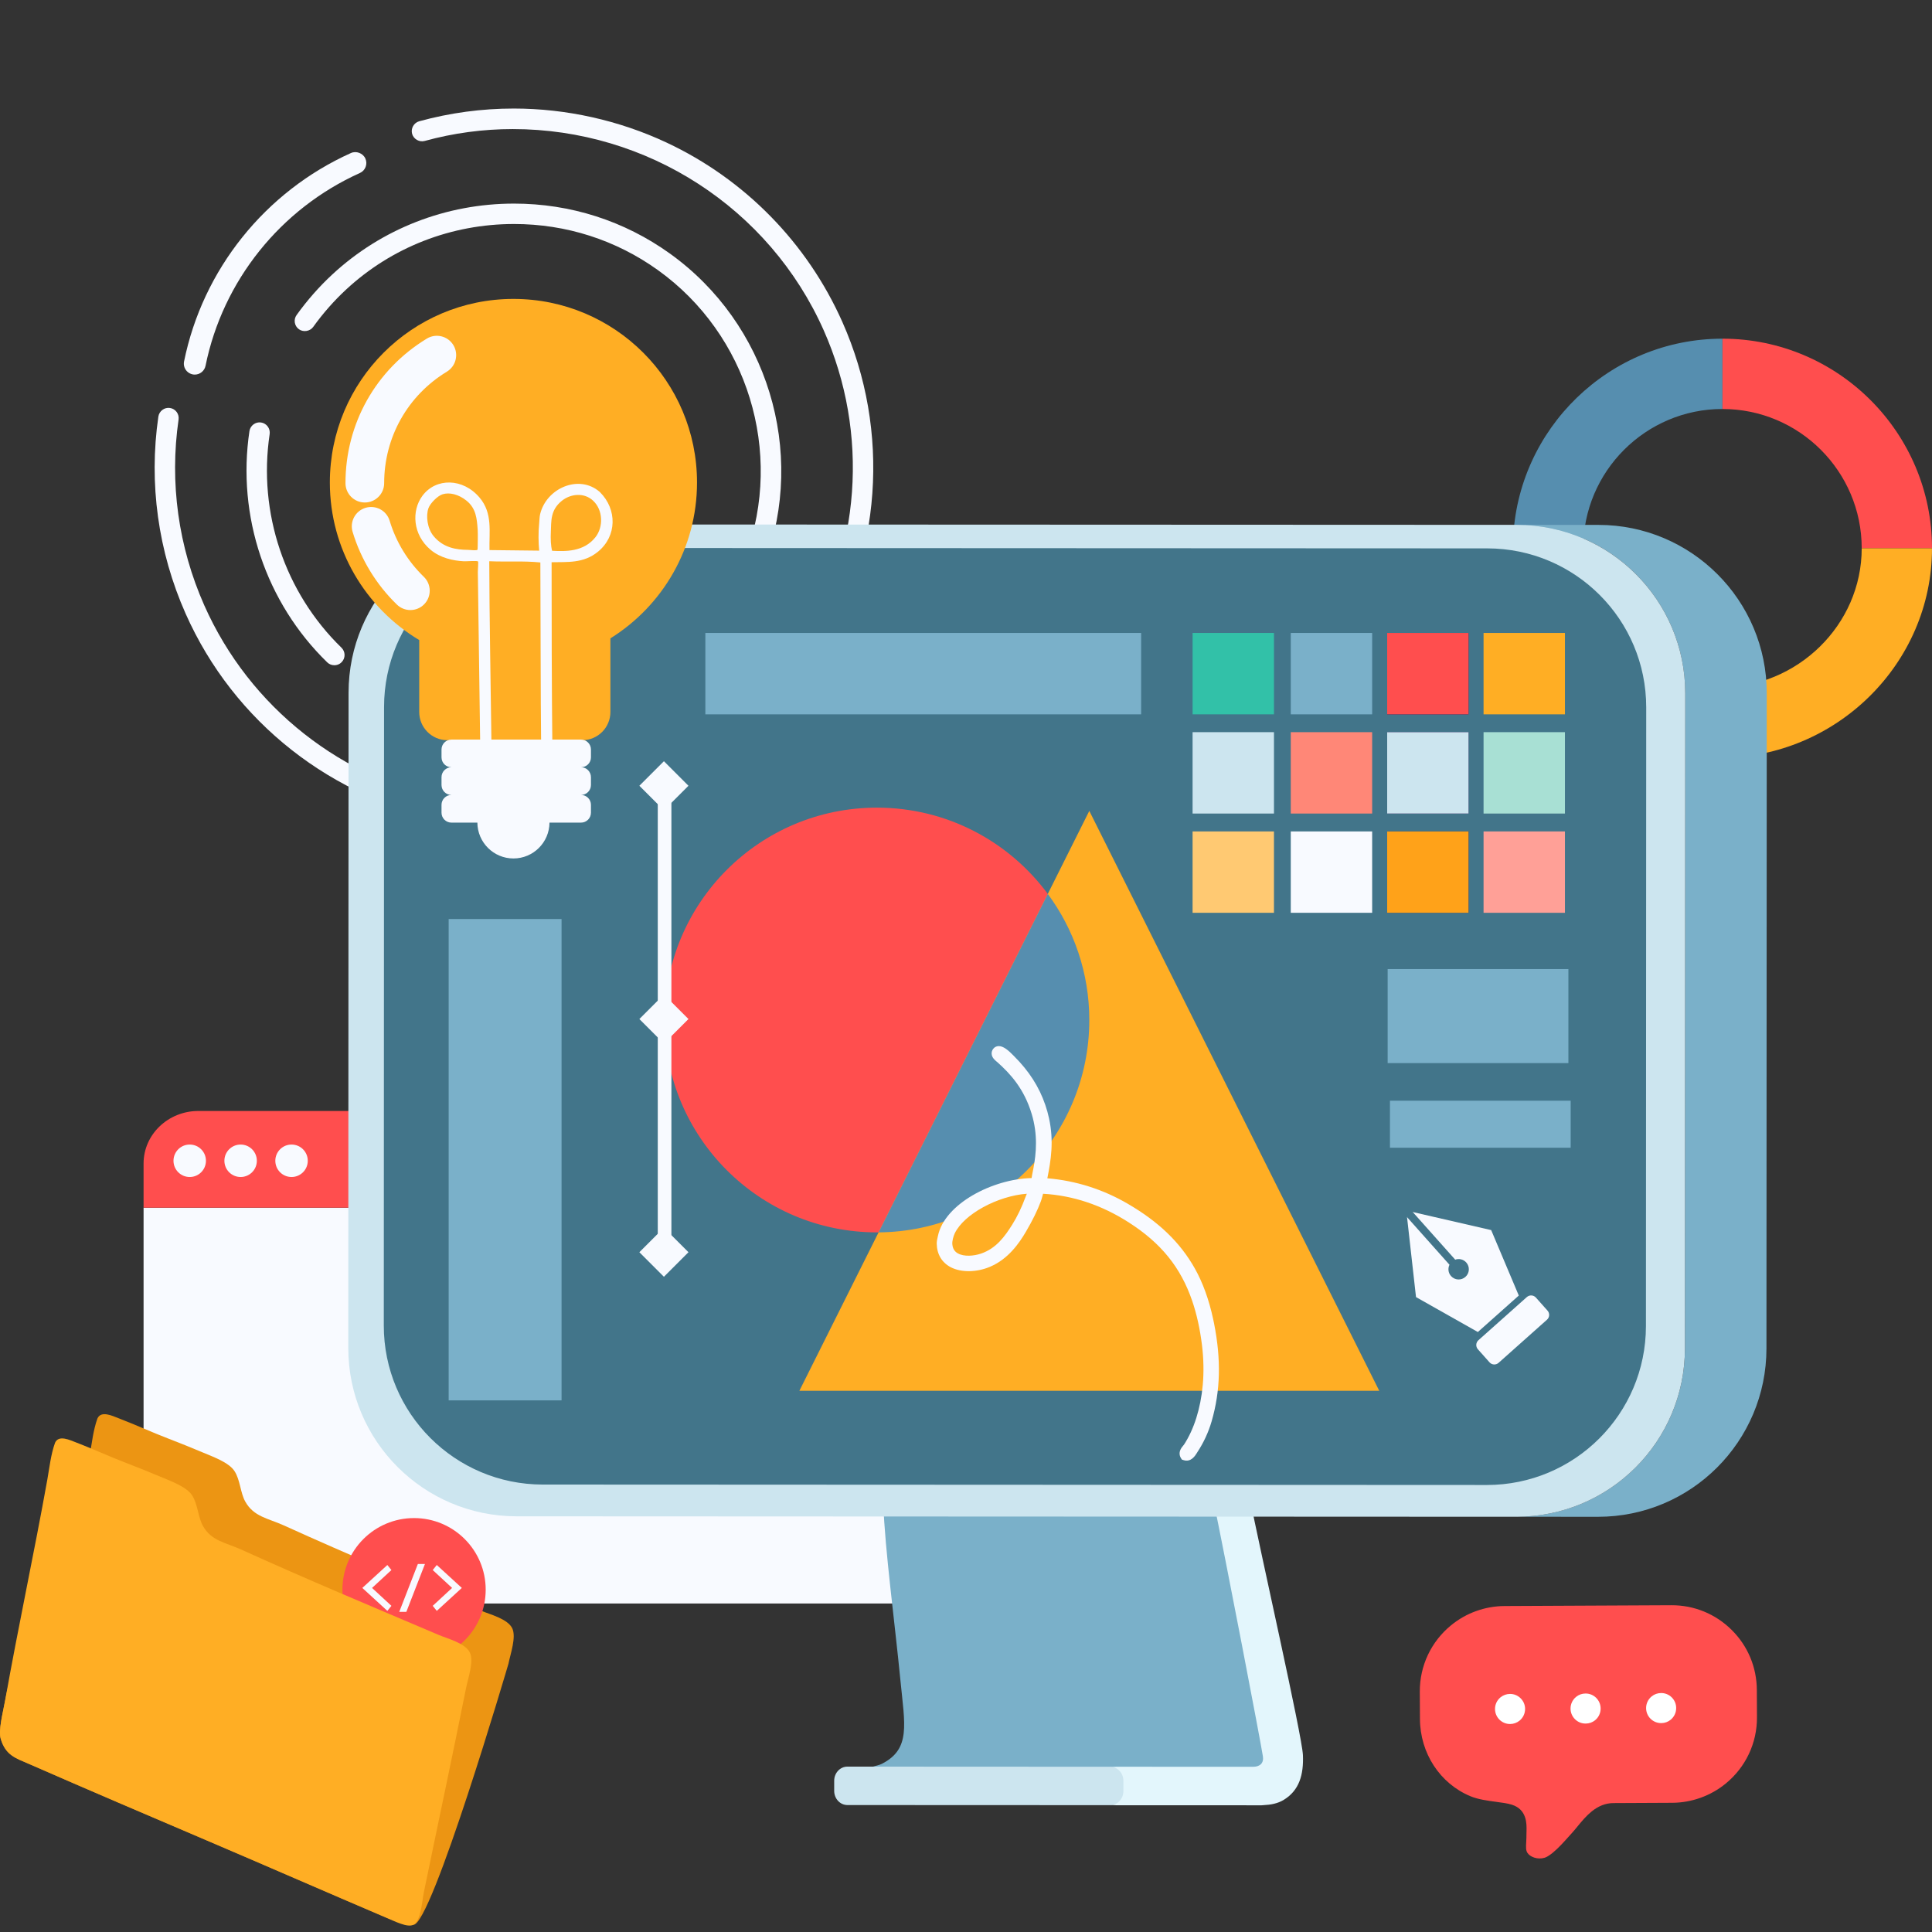 <svg width="89" height="89" viewBox="0 0 89 89" fill="none" xmlns="http://www.w3.org/2000/svg">
<rect x="0" y="0" width="89" height="89" fill="#333333" stroke="none"/>
<g id="design-software 1">
<g id="Group">
<g id="Group_2">
<g id="Group_3">
<path id="Vector" d="M38.807 14.838C37.189 11.196 34.314 8.259 30.709 6.569C28.519 5.543 26.084 5 23.668 5C22.195 5 20.73 5.197 19.313 5.586C19.194 5.619 19.093 5.697 19.03 5.807C18.968 5.917 18.952 6.043 18.984 6.164C19.052 6.409 19.317 6.56 19.563 6.493C20.884 6.13 22.249 5.946 23.621 5.946C29.823 5.946 35.446 9.587 37.947 15.22C40.055 19.97 39.658 25.444 36.888 29.861C36.776 30.027 36.763 30.226 36.853 30.395C36.935 30.549 37.086 30.644 37.246 30.644C37.343 30.644 37.529 30.608 37.687 30.359C40.623 25.675 41.041 19.873 38.807 14.838Z" fill="#F8FAFF"/>
<path id="Vector_2" d="M20.848 36.899C15.772 35.954 11.497 32.585 9.411 27.887C8.215 25.191 7.805 22.231 8.226 19.327C8.244 19.203 8.213 19.079 8.138 18.978C8.062 18.877 7.953 18.812 7.828 18.794C7.572 18.755 7.332 18.94 7.295 19.192C6.848 22.272 7.282 25.41 8.551 28.269C10.769 33.266 15.318 36.84 20.725 37.831C20.776 37.839 20.825 37.842 20.87 37.842C21.23 37.842 21.408 37.644 21.426 37.448C21.444 37.229 21.273 36.974 20.848 36.899Z" fill="#F8FAFF"/>
<path id="Vector_3" d="M12.026 19.462C11.768 19.423 11.529 19.607 11.491 19.858C10.905 23.776 12.244 27.759 15.074 30.512C15.162 30.598 15.279 30.645 15.402 30.645C15.455 30.645 15.507 30.637 15.557 30.619C15.626 30.595 15.689 30.555 15.739 30.502C15.827 30.412 15.875 30.293 15.873 30.168C15.871 30.043 15.82 29.925 15.73 29.837C13.117 27.295 11.881 23.617 12.422 19.998C12.46 19.742 12.283 19.501 12.026 19.462Z" fill="#F8FAFF"/>
<path id="Vector_4" d="M8.873 17.246C8.907 17.253 8.94 17.256 8.974 17.256C9.212 17.256 9.42 17.086 9.468 16.852C10.262 12.937 12.921 9.616 16.578 7.97C16.701 7.915 16.795 7.815 16.843 7.689C16.891 7.562 16.886 7.426 16.831 7.303C16.721 7.057 16.412 6.938 16.165 7.05C12.211 8.829 9.338 12.418 8.479 16.651C8.441 16.84 8.511 17.03 8.663 17.149C8.725 17.197 8.797 17.23 8.873 17.246Z" fill="#F8FAFF"/>
<path id="Vector_5" d="M30.855 11.677C28.757 10.173 26.276 9.379 23.679 9.379C20.555 9.379 17.584 10.537 15.313 12.639C14.707 13.2 14.152 13.831 13.664 14.511C13.59 14.613 13.561 14.738 13.581 14.861C13.602 14.985 13.669 15.095 13.772 15.168C13.975 15.314 14.283 15.263 14.428 15.06C14.878 14.433 15.39 13.851 15.953 13.33C18.05 11.388 20.794 10.319 23.679 10.319C26.078 10.319 28.37 11.053 30.307 12.442C34.443 15.407 36.107 20.819 34.353 25.609C34.265 25.884 34.376 26.142 34.63 26.251C34.683 26.274 34.743 26.286 34.802 26.286C34.99 26.286 35.148 26.173 35.222 25.981C37.152 20.785 35.356 14.903 30.855 11.677Z" fill="#F8FAFF"/>
</g>
<g id="Group_4">
<path id="Vector_6" fill-rule="evenodd" clip-rule="evenodd" d="M6.614 55.633V71.448C6.614 72.785 7.746 73.868 9.141 73.868H53.026C54.421 73.868 55.552 72.785 55.552 71.448V55.633H6.614Z" fill="#F8FAFF"/>
<g id="Group_5">
<path id="Vector_7" fill-rule="evenodd" clip-rule="evenodd" d="M55.552 53.598C55.552 52.261 54.422 51.178 53.026 51.178H9.141C7.746 51.178 6.614 52.261 6.614 53.598V55.634H55.552V53.598H55.552Z" fill="#FF4E4E"/>
<g id="Group_6">
<path id="Vector_8" d="M9.487 53.472C9.487 53.886 9.153 54.22 8.739 54.22C8.327 54.22 7.992 53.886 7.992 53.472C7.992 53.06 8.327 52.725 8.739 52.725C9.153 52.725 9.487 53.06 9.487 53.472Z" fill="#F8FAFF"/>
<path id="Vector_9" d="M11.832 53.472C11.832 53.886 11.498 54.22 11.085 54.22C10.671 54.22 10.337 53.886 10.337 53.472C10.337 53.06 10.671 52.725 11.085 52.725C11.498 52.725 11.832 53.06 11.832 53.472Z" fill="#F8FAFF"/>
<path id="Vector_10" d="M14.178 53.472C14.178 53.886 13.844 54.22 13.43 54.22C13.017 54.22 12.683 53.886 12.683 53.472C12.683 53.06 13.017 52.725 13.43 52.725C13.844 52.725 14.178 53.06 14.178 53.472Z" fill="#F8FAFF"/>
</g>
</g>
</g>
<g id="Group_7">
<path id="Vector_11" d="M69.701 24.914C69.699 24.951 69.691 25.076 69.685 25.256C70.168 25.369 70.292 25.954 70.062 26.315C70.149 26.416 70.201 26.544 70.219 26.677L72.933 25.255C72.933 21.717 75.811 18.84 79.348 18.84V15.602C74.139 15.602 69.88 19.749 69.701 24.914Z" fill="#568EAF"/>
<path id="Vector_12" d="M79.348 15.602V18.841C82.884 18.841 85.762 21.717 85.762 25.255H89C89 19.932 84.671 15.602 79.348 15.602Z" fill="#FF4E4E"/>
<path id="Vector_13" d="M79.255 31.669V34.909C84.577 34.909 89 30.578 89 25.256H85.762C85.762 28.793 82.791 31.669 79.255 31.669Z" fill="#FFAE24"/>
</g>
</g>
<g id="Group_8">
<path id="Vector_14" d="M5.47 65.336C6.262 65.639 7 65.982 7.779 66.28C8.389 66.514 8.785 66.677 9.347 66.912C9.842 67.118 10.544 67.373 10.801 67.766C11.068 68.174 11.068 68.756 11.299 69.173C11.689 69.874 12.355 69.943 13.075 70.27C16.088 71.638 19.059 72.877 22.163 74.2C22.55 74.364 23.397 74.573 23.601 75.017C23.787 75.423 23.517 76.175 23.423 76.641C23.423 76.641 19.87 88.737 19.039 88.668C18.729 88.642 18.166 88.498 17.774 88.331C15.107 87.194 12.084 85.873 9.545 84.79C6.838 83.637 4.097 82.466 1.317 81.25C0.735 80.995 0.262 80.867 0.034 80.105C-0.085 79.702 0.139 78.883 0.235 78.342C0.837 74.943 3.53 70.402 4.132 67.049C4.233 66.482 4.292 65.887 4.488 65.345C4.656 64.969 5.175 65.222 5.47 65.336Z" fill="#EC9513"/>
<path id="Vector_15" d="M22.374 73.231C22.374 75.053 20.897 76.531 19.073 76.531C17.252 76.531 15.774 75.053 15.774 73.231C15.774 71.409 17.252 69.932 19.073 69.932C20.897 69.932 22.374 71.409 22.374 73.231Z" fill="#FF4E4E"/>
<path id="Vector_16" d="M17.844 72.094L16.691 73.15L17.844 74.207L18.031 73.975L17.139 73.15L18.031 72.326L17.844 72.094Z" fill="#F8FAFF"/>
<path id="Vector_17" d="M18.392 74.252H18.719L19.576 72.047H19.249L18.392 74.252Z" fill="#F8FAFF"/>
<path id="Vector_18" d="M20.121 72.094L19.934 72.326L20.826 73.15L19.934 73.975L20.121 74.207L21.274 73.15L20.121 72.094Z" fill="#F8FAFF"/>
<path id="Vector_19" d="M3.518 66.453C4.309 66.757 5.047 67.099 5.826 67.398C6.436 67.632 6.832 67.795 7.395 68.029C7.889 68.235 8.591 68.491 8.848 68.882C9.116 69.292 9.115 69.874 9.347 70.291C9.736 70.991 10.402 71.06 11.123 71.387C14.136 72.755 17.106 73.994 20.211 75.316C20.598 75.482 21.445 75.691 21.648 76.135C21.835 76.54 21.564 77.292 21.471 77.758C20.833 80.948 20.194 83.923 19.527 87.163C19.439 87.587 19.395 88.484 19.039 88.668C18.763 88.81 18.166 88.498 17.774 88.331C15.107 87.194 12.085 85.872 9.545 84.79C6.838 83.637 4.097 82.466 1.317 81.249C0.735 80.995 0.262 80.866 0.035 80.105C-0.086 79.702 0.14 78.883 0.235 78.342C0.838 74.943 1.578 71.52 2.179 68.166C2.28 67.6 2.34 67.005 2.536 66.462C2.703 66.085 3.222 66.34 3.518 66.453Z" fill="#FFAE24"/>
</g>
<g id="Group_9">
<path id="Vector_20" d="M66.845 74.871C67.537 74.303 68.412 73.988 69.308 73.984L76.991 73.947C78.039 73.942 79.025 74.345 79.77 75.083C80.514 75.82 80.927 76.803 80.931 77.852L80.937 79.107C80.944 80.295 80.418 81.408 79.498 82.161C78.806 82.729 77.93 83.043 77.035 83.048L74.328 83.061C73.965 83.063 73.631 83.193 73.308 83.458C73.064 83.658 72.859 83.906 72.678 84.127C72.593 84.231 72.513 84.328 72.435 84.415C72.39 84.464 72.342 84.517 72.291 84.575C72.069 84.824 71.793 85.133 71.527 85.351C71.341 85.503 71.223 85.559 71.155 85.579C70.829 85.678 70.492 85.543 70.369 85.363C70.288 85.244 70.292 85.108 70.308 84.837C70.313 84.729 70.32 84.606 70.318 84.475C70.318 84.434 70.319 84.392 70.321 84.347C70.329 84.023 70.346 83.35 69.636 83.133C69.44 83.072 69.199 83.04 68.921 83.004C68.534 82.952 68.095 82.894 67.741 82.747C66.334 82.163 65.418 80.764 65.412 79.182L65.405 77.925C65.401 76.737 65.925 75.624 66.845 74.871Z" fill="#FF4E4E"/>
<g id="Group_10">
<path id="Vector_21" d="M69.124 78.189C69.249 78.088 69.399 78.034 69.56 78.033C69.744 78.031 69.918 78.103 70.05 78.234C70.18 78.363 70.255 78.536 70.255 78.722C70.256 78.932 70.164 79.129 70.001 79.263C69.877 79.363 69.727 79.418 69.567 79.419C69.184 79.422 68.872 79.112 68.87 78.73C68.868 78.52 68.96 78.323 69.124 78.189Z" fill="white"/>
<path id="Vector_22" d="M72.604 78.169C72.727 78.068 72.878 78.014 73.039 78.014C73.421 78.011 73.733 78.319 73.735 78.702C73.737 78.913 73.644 79.11 73.482 79.243C73.358 79.344 73.207 79.398 73.046 79.398C72.861 79.4 72.687 79.329 72.555 79.199C72.424 79.069 72.35 78.896 72.349 78.71C72.348 78.5 72.441 78.302 72.604 78.169Z" fill="white"/>
<path id="Vector_23" d="M76.084 78.148C76.208 78.047 76.358 77.993 76.519 77.992C76.704 77.99 76.878 78.061 77.011 78.192C77.141 78.322 77.215 78.495 77.215 78.681C77.217 78.89 77.124 79.088 76.962 79.222C76.837 79.323 76.687 79.377 76.527 79.377C76.341 79.378 76.167 79.307 76.035 79.177C75.904 79.048 75.831 78.874 75.83 78.689C75.828 78.479 75.921 78.282 76.084 78.148Z" fill="white"/>
</g>
</g>
<g id="Group_11">
<g id="Group_12">
<path id="Vector_24" fill-rule="evenodd" clip-rule="evenodd" d="M40.691 69.268C40.761 71.363 41.224 74.773 41.479 77.407C41.678 79.448 41.968 80.567 40.624 81.253C40.37 81.383 39.923 81.362 39.748 81.722C44.387 81.674 49.216 81.699 54.03 81.719C55.38 81.724 58.016 81.941 58.344 81.071C58.59 80.416 57.976 78.777 57.82 78.05C57.154 74.912 56.594 71.865 55.863 68.949C50.853 68.999 45.762 69.145 40.691 69.268Z" fill="#7AB0C9"/>
<path id="Vector_25" fill-rule="evenodd" clip-rule="evenodd" d="M51.42 81.387L57.748 81.389C58.04 81.381 58.225 81.221 58.177 80.909C58.083 80.279 56.496 71.994 55.863 68.95C55.863 68.902 55.866 68.859 55.932 68.865C56.357 69.016 57.201 68.866 57.544 68.863C58.045 71.43 59.984 79.953 60.021 80.852C60.057 81.751 59.856 82.475 59.137 82.913C58.859 83.083 58.538 83.141 58.197 83.157C58.17 83.158 58.145 83.163 58.119 83.163L51.42 83.161C50.849 83.16 50.384 82.763 50.385 82.274C50.385 81.784 50.849 81.387 51.42 81.387Z" fill="#E3F6FC"/>
<path id="Vector_26" fill-rule="evenodd" clip-rule="evenodd" d="M38.428 82.498C38.428 82.859 38.7 83.151 39.037 83.152L51.142 83.157C51.478 83.157 51.751 82.865 51.751 82.504V82.04C51.751 81.679 51.479 81.387 51.142 81.387L39.037 81.381C38.701 81.381 38.428 81.673 38.428 82.034L38.428 82.498Z" fill="#CCE5EF"/>
</g>
<g id="Group_13">
<g id="Group_14">
<path id="Vector_27" d="M77.619 62.118L77.632 31.938C77.634 27.653 74.163 24.18 69.878 24.178L73.634 24.18C77.918 24.181 81.39 27.655 81.388 31.939L81.374 62.119C81.372 66.403 77.898 69.875 73.613 69.873L69.858 69.871C74.143 69.872 77.618 66.401 77.619 62.118Z" fill="#7AB0C9"/>
<path id="Vector_28" d="M23.817 24.158L27.573 24.16L69.878 24.178C74.162 24.18 77.634 27.654 77.633 31.938L77.618 62.118C77.617 66.402 74.143 69.873 69.858 69.872L27.554 69.853L23.798 69.851C19.513 69.849 16.042 66.375 16.044 62.091L16.057 31.911C16.058 27.628 19.532 24.156 23.817 24.158Z" fill="#CCE5EF"/>
<path id="Vector_29" d="M25.021 25.242L28.568 25.244L68.513 25.262C72.559 25.264 75.837 28.543 75.835 32.589L75.822 61.087C75.82 65.132 72.539 68.408 68.494 68.408L28.548 68.389L25.002 68.388C20.956 68.386 17.678 65.106 17.68 61.061L17.692 32.564C17.695 28.519 20.974 25.241 25.021 25.242Z" fill="#42758A"/>
</g>
<g id="Group_15">
<g id="Group_16">
<g id="Group_17">
<path id="Vector_30" d="M48.582 46.949C48.582 52.325 45.841 56.73 40.473 56.771C40.448 56.771 40.423 56.771 40.397 56.771C34.995 56.771 30.615 52.391 30.615 46.989C30.615 41.585 34.995 37.205 40.397 37.205C43.625 37.205 46.486 38.768 48.268 41.179C48.276 41.19 48.582 44.788 48.582 46.949Z" fill="#FF4E4E"/>
<path id="Vector_31" d="M63.536 64.067L50.18 37.355L36.825 64.067H63.536Z" fill="#FFAE24"/>
<path id="Vector_32" d="M50.18 46.989C50.18 44.814 49.47 42.805 48.268 41.18L40.473 56.771C45.841 56.729 50.18 52.367 50.18 46.989Z" fill="#568EAF"/>
</g>
<g id="Group_18">
<path id="Vector_33" d="M30.584 35.067L29.453 36.197L30.584 37.328L31.715 36.198L30.584 35.067Z" fill="#F8FAFF"/>
<path id="Vector_34" d="M30.584 45.812L29.453 46.943L30.584 48.074L31.715 46.943L30.584 45.812Z" fill="#F8FAFF"/>
<path id="Vector_35" d="M30.584 56.554L29.453 57.685L30.584 58.816L31.715 57.685L30.584 56.554Z" fill="#F8FAFF"/>
<path id="Vector_36" d="M30.615 57.391C30.442 57.391 30.301 57.25 30.301 57.077V36.9C30.301 36.727 30.441 36.586 30.615 36.586C30.788 36.586 30.929 36.727 30.929 36.9V57.077C30.929 57.25 30.788 57.391 30.615 57.391Z" fill="#F8FAFF"/>
</g>
</g>
<path id="Vector_37" d="M45.757 48.311C45.691 48.394 45.666 48.495 45.688 48.597C45.72 48.746 45.845 48.848 45.919 48.91L45.945 48.931C46.531 49.454 47.176 50.146 47.526 51.314C47.562 51.432 47.593 51.551 47.618 51.67C47.818 52.593 47.697 53.411 47.552 54.089C47.544 54.123 47.539 54.16 47.533 54.197C47.53 54.222 47.526 54.247 47.522 54.269C45.736 54.309 43.51 55.451 43.205 56.943L43.191 57.007C43.171 57.095 43.149 57.196 43.152 57.298C43.162 57.785 43.392 58.165 43.799 58.377C44.28 58.626 44.989 58.617 45.608 58.355C46.45 57.998 46.953 57.265 47.258 56.744C47.571 56.209 47.791 55.761 47.95 55.335C47.979 55.259 47.998 55.184 48.016 55.119C48.027 55.073 48.038 55.031 48.051 54.992C49.42 55.069 50.742 55.51 51.984 56.303C53.482 57.259 54.386 58.375 54.918 59.92C55.126 60.527 55.279 61.217 55.371 61.965C55.448 62.59 55.46 63.229 55.406 63.81C55.305 64.889 55.006 65.837 54.542 66.549C54.533 66.562 54.519 66.577 54.506 66.593C54.431 66.684 54.304 66.838 54.348 67.04C54.357 67.083 54.374 67.125 54.398 67.164L54.444 67.237L54.524 67.263C54.865 67.371 55.054 67.064 55.136 66.933L55.163 66.888C55.446 66.46 55.673 65.969 55.817 65.469C56.221 64.069 56.258 62.642 55.93 60.979C55.916 60.909 55.902 60.838 55.886 60.767C55.693 59.872 55.41 59.09 55.045 58.44C54.37 57.238 53.387 56.289 51.952 55.453C50.804 54.784 49.558 54.39 48.247 54.279C48.414 53.446 48.554 52.574 48.325 51.517C48.281 51.313 48.224 51.105 48.153 50.9C47.871 50.071 47.401 49.336 46.714 48.653L46.692 48.63C46.463 48.395 46.22 48.179 45.995 48.19C45.9 48.195 45.816 48.237 45.757 48.311ZM47.243 55.138C47.063 55.627 46.861 56.046 46.628 56.417C46.287 56.958 45.896 57.507 45.193 57.748C44.867 57.859 44.412 57.9 44.126 57.739C43.995 57.666 43.916 57.556 43.883 57.405C43.877 57.376 43.872 57.347 43.87 57.315C43.857 57.177 43.918 56.95 43.981 56.817C44.404 55.929 45.958 55.092 47.302 54.991C47.298 55.001 47.294 55.011 47.29 55.021C47.274 55.059 47.257 55.099 47.243 55.138Z" fill="#F8FAFF"/>
<g id="Group_19">
<path id="Vector_38" d="M72.355 50.705H64.03V52.872H72.355V50.705Z" fill="#7AB0C9"/>
<path id="Vector_39" d="M72.25 44.641H63.924V48.973H72.25V44.641Z" fill="#7AB0C9"/>
<path id="Vector_40" d="M25.869 42.336H20.668V64.51H25.869V42.336Z" fill="#7AB0C9"/>
<path id="Vector_41" d="M52.568 29.158H32.493V32.907H52.568V29.158Z" fill="#7AB0C9"/>
<g id="Group_20">
<g id="Group_21">
<g id="Group_22">
<path id="Vector_42" d="M58.687 33.728H54.938V37.477H58.687V33.728Z" fill="#CCE5EF"/>
<g id="Group_23">
<path id="Vector_43" d="M58.687 29.158H54.938V32.907H58.687V29.158Z" fill="#32C1A8"/>
<path id="Vector_44" d="M58.687 38.301H54.938V42.049H58.687V38.301Z" fill="#FFC972"/>
</g>
</g>
<g id="Group_24">
<g id="Group_25">
<path id="Vector_45" d="M63.21 33.728H59.461V37.477H63.21V33.728Z" fill="#FF8777"/>
<g id="Group_26">
<path id="Vector_46" d="M63.21 29.158H59.461V32.907H63.21V29.158Z" fill="#7AB0C9"/>
<path id="Vector_47" d="M67.65 29.158H63.902V32.907H67.65V29.158Z" fill="#24004D"/>
<path id="Vector_48" d="M67.65 33.728H63.902V37.477H67.65V33.728Z" fill="#24004D"/>
<path id="Vector_49" d="M63.21 38.301H59.461V42.049H63.21V38.301Z" fill="#F8FAFF"/>
<path id="Vector_50" d="M67.65 38.301H63.902V42.049H67.65V38.301Z" fill="#24004D"/>
</g>
</g>
<g id="Group_27">
<path id="Vector_51" d="M67.65 33.728H63.902V37.477H67.65V33.728Z" fill="#CCE5EF"/>
<g id="Group_28">
<path id="Vector_52" d="M67.65 29.158H63.902V32.907H67.65V29.158Z" fill="#FF4E4E"/>
<path id="Vector_53" d="M72.091 29.158H68.342V32.907H72.091V29.158Z" fill="#FFAE24"/>
<path id="Vector_54" d="M72.091 33.728H68.342V37.477H72.091V33.728Z" fill="#A8E0D4"/>
<path id="Vector_55" d="M67.65 38.301H63.902V42.049H67.65V38.301Z" fill="#FFA219"/>
<path id="Vector_56" d="M72.091 38.301H68.342V42.049H72.091V38.301Z" fill="#FFA097"/>
</g>
</g>
</g>
</g>
</g>
</g>
<g id="Group_29">
<path id="Vector_57" d="M65.08 55.834L65.03 56.037L64.817 56.069L65.23 59.752L68.079 61.361L69.965 59.681L68.693 56.666L65.08 55.834Z" fill="#F8FAFF"/>
<path id="Vector_58" d="M67.036 58.028L65.08 55.834L64.817 56.069L66.772 58.262C66.691 58.429 66.712 58.636 66.843 58.783C67.016 58.977 67.313 58.995 67.507 58.821C67.701 58.649 67.718 58.351 67.545 58.158C67.414 58.01 67.21 57.965 67.036 58.028Z" fill="#42758A"/>
<path id="Vector_59" d="M71.289 60.376C71.397 60.497 71.387 60.684 71.265 60.793L69.034 62.781C68.912 62.89 68.725 62.879 68.617 62.758L68.081 62.156C67.973 62.034 67.983 61.848 68.105 61.739L70.336 59.751C70.459 59.642 70.644 59.653 70.753 59.774L71.289 60.376Z" fill="#F8FAFF"/>
</g>
<g id="Group_30">
<g id="Group_31">
<g id="Group_32">
<path id="Vector_60" fill-rule="evenodd" clip-rule="evenodd" d="M32.109 22.227C32.109 17.556 28.323 13.77 23.652 13.77C18.982 13.77 15.195 17.556 15.195 22.227C15.195 25.311 16.846 28.008 19.312 29.485V32.798C19.312 33.517 19.893 34.098 20.611 34.098H26.82C27.538 34.098 28.119 33.517 28.119 32.798V29.407C30.515 27.914 32.109 25.257 32.109 22.227Z" fill="#FFAE24"/>
<path id="Vector_61" fill-rule="evenodd" clip-rule="evenodd" d="M25.41 25.9C25.407 28.083 25.418 32.075 25.445 34.35C25.446 34.48 25.457 34.665 25.451 34.847C25.445 35.052 25.48 35.23 25.316 35.327C25.281 35.347 25.117 35.359 25.049 35.309C24.859 35.167 24.93 34.578 24.928 34.328C24.901 32.079 24.906 28.149 24.892 25.91C24.107 25.831 23.324 25.89 22.539 25.854C22.54 28.126 22.61 31.839 22.638 34.189C22.641 34.443 22.754 35.011 22.54 35.167C22.471 35.218 22.33 35.216 22.257 35.164C22.113 35.061 22.128 34.817 22.126 34.666C22.098 32.354 22.04 28.653 22.012 26.345C22.011 26.23 22.044 25.888 22.021 25.863C21.983 25.821 21.486 25.862 21.364 25.856C20.878 25.83 20.285 25.705 19.836 25.327C19.006 24.629 18.951 23.522 19.461 22.837C20.08 22.006 21.326 22.012 22.096 22.927C22.703 23.648 22.528 24.496 22.549 25.34C23.312 25.351 24.075 25.357 24.838 25.366C24.802 24.98 24.795 24.535 24.838 24.107C24.852 23.968 24.851 23.814 24.881 23.688C25.169 22.486 26.673 21.831 27.628 22.661C27.633 22.666 27.638 22.672 27.643 22.677C28.427 23.46 28.428 24.689 27.551 25.411C26.875 25.967 26.126 25.881 25.41 25.9ZM27.434 24.741C27.796 24.279 27.79 23.498 27.319 23.062C26.899 22.673 26.284 22.752 25.892 23.062C25.341 23.497 25.4 24.017 25.376 24.486C25.359 24.816 25.373 25.144 25.434 25.372C26.051 25.406 26.897 25.427 27.434 24.741ZM20.386 22.77C20.154 22.842 19.813 23.191 19.735 23.415C19.614 23.763 19.682 24.34 19.97 24.691C20.423 25.245 21.044 25.325 21.545 25.33C21.688 25.332 21.95 25.377 22 25.32C22.004 25.315 22.009 25.002 22.01 24.869C22.012 24.681 22.012 24.502 22.005 24.403C21.969 23.895 21.934 23.42 21.487 23.061C21.121 22.768 20.702 22.67 20.386 22.77Z" fill="#F8FAFF"/>
</g>
<g id="Group_33">
<path id="Vector_62" d="M18.904 28.103C18.681 28.103 18.458 28.019 18.285 27.852C17.331 26.928 16.625 25.769 16.244 24.503C16.102 24.032 16.369 23.535 16.84 23.393C17.312 23.252 17.808 23.519 17.95 23.99C18.243 24.966 18.788 25.859 19.525 26.572C19.878 26.915 19.887 27.478 19.544 27.833C19.37 28.012 19.138 28.103 18.904 28.103Z" fill="#F8FAFF"/>
<path id="Vector_63" d="M16.806 23.148C16.314 23.148 15.915 22.749 15.915 22.258C15.915 19.515 17.314 17.026 19.661 15.599C20.081 15.343 20.628 15.476 20.884 15.896C21.14 16.317 21.007 16.864 20.587 17.12C18.777 18.222 17.697 20.142 17.697 22.258C17.697 22.749 17.298 23.148 16.806 23.148Z" fill="#F8FAFF"/>
</g>
</g>
<path id="Vector_64" fill-rule="evenodd" clip-rule="evenodd" d="M27.223 34.889V34.527C27.223 34.275 27.018 34.07 26.766 34.07H20.796C20.544 34.07 20.339 34.275 20.339 34.527V34.889C20.339 35.141 20.544 35.344 20.796 35.344C20.544 35.344 20.339 35.549 20.339 35.802V36.163C20.339 36.416 20.544 36.62 20.796 36.62C20.544 36.62 20.339 36.824 20.339 37.076V37.438C20.339 37.691 20.544 37.895 20.796 37.895H21.991C21.997 38.807 22.738 39.546 23.652 39.546C24.566 39.546 25.307 38.807 25.313 37.895H26.766C27.018 37.895 27.223 37.69 27.223 37.438V37.076C27.223 36.824 27.018 36.62 26.766 36.62C27.018 36.62 27.223 36.416 27.223 36.163V35.802C27.223 35.549 27.018 35.344 26.766 35.344C27.018 35.344 27.223 35.141 27.223 34.889Z" fill="#F8FAFF"/>
</g>
</g>
</g>
</g>
</g>
</g>
</svg>
